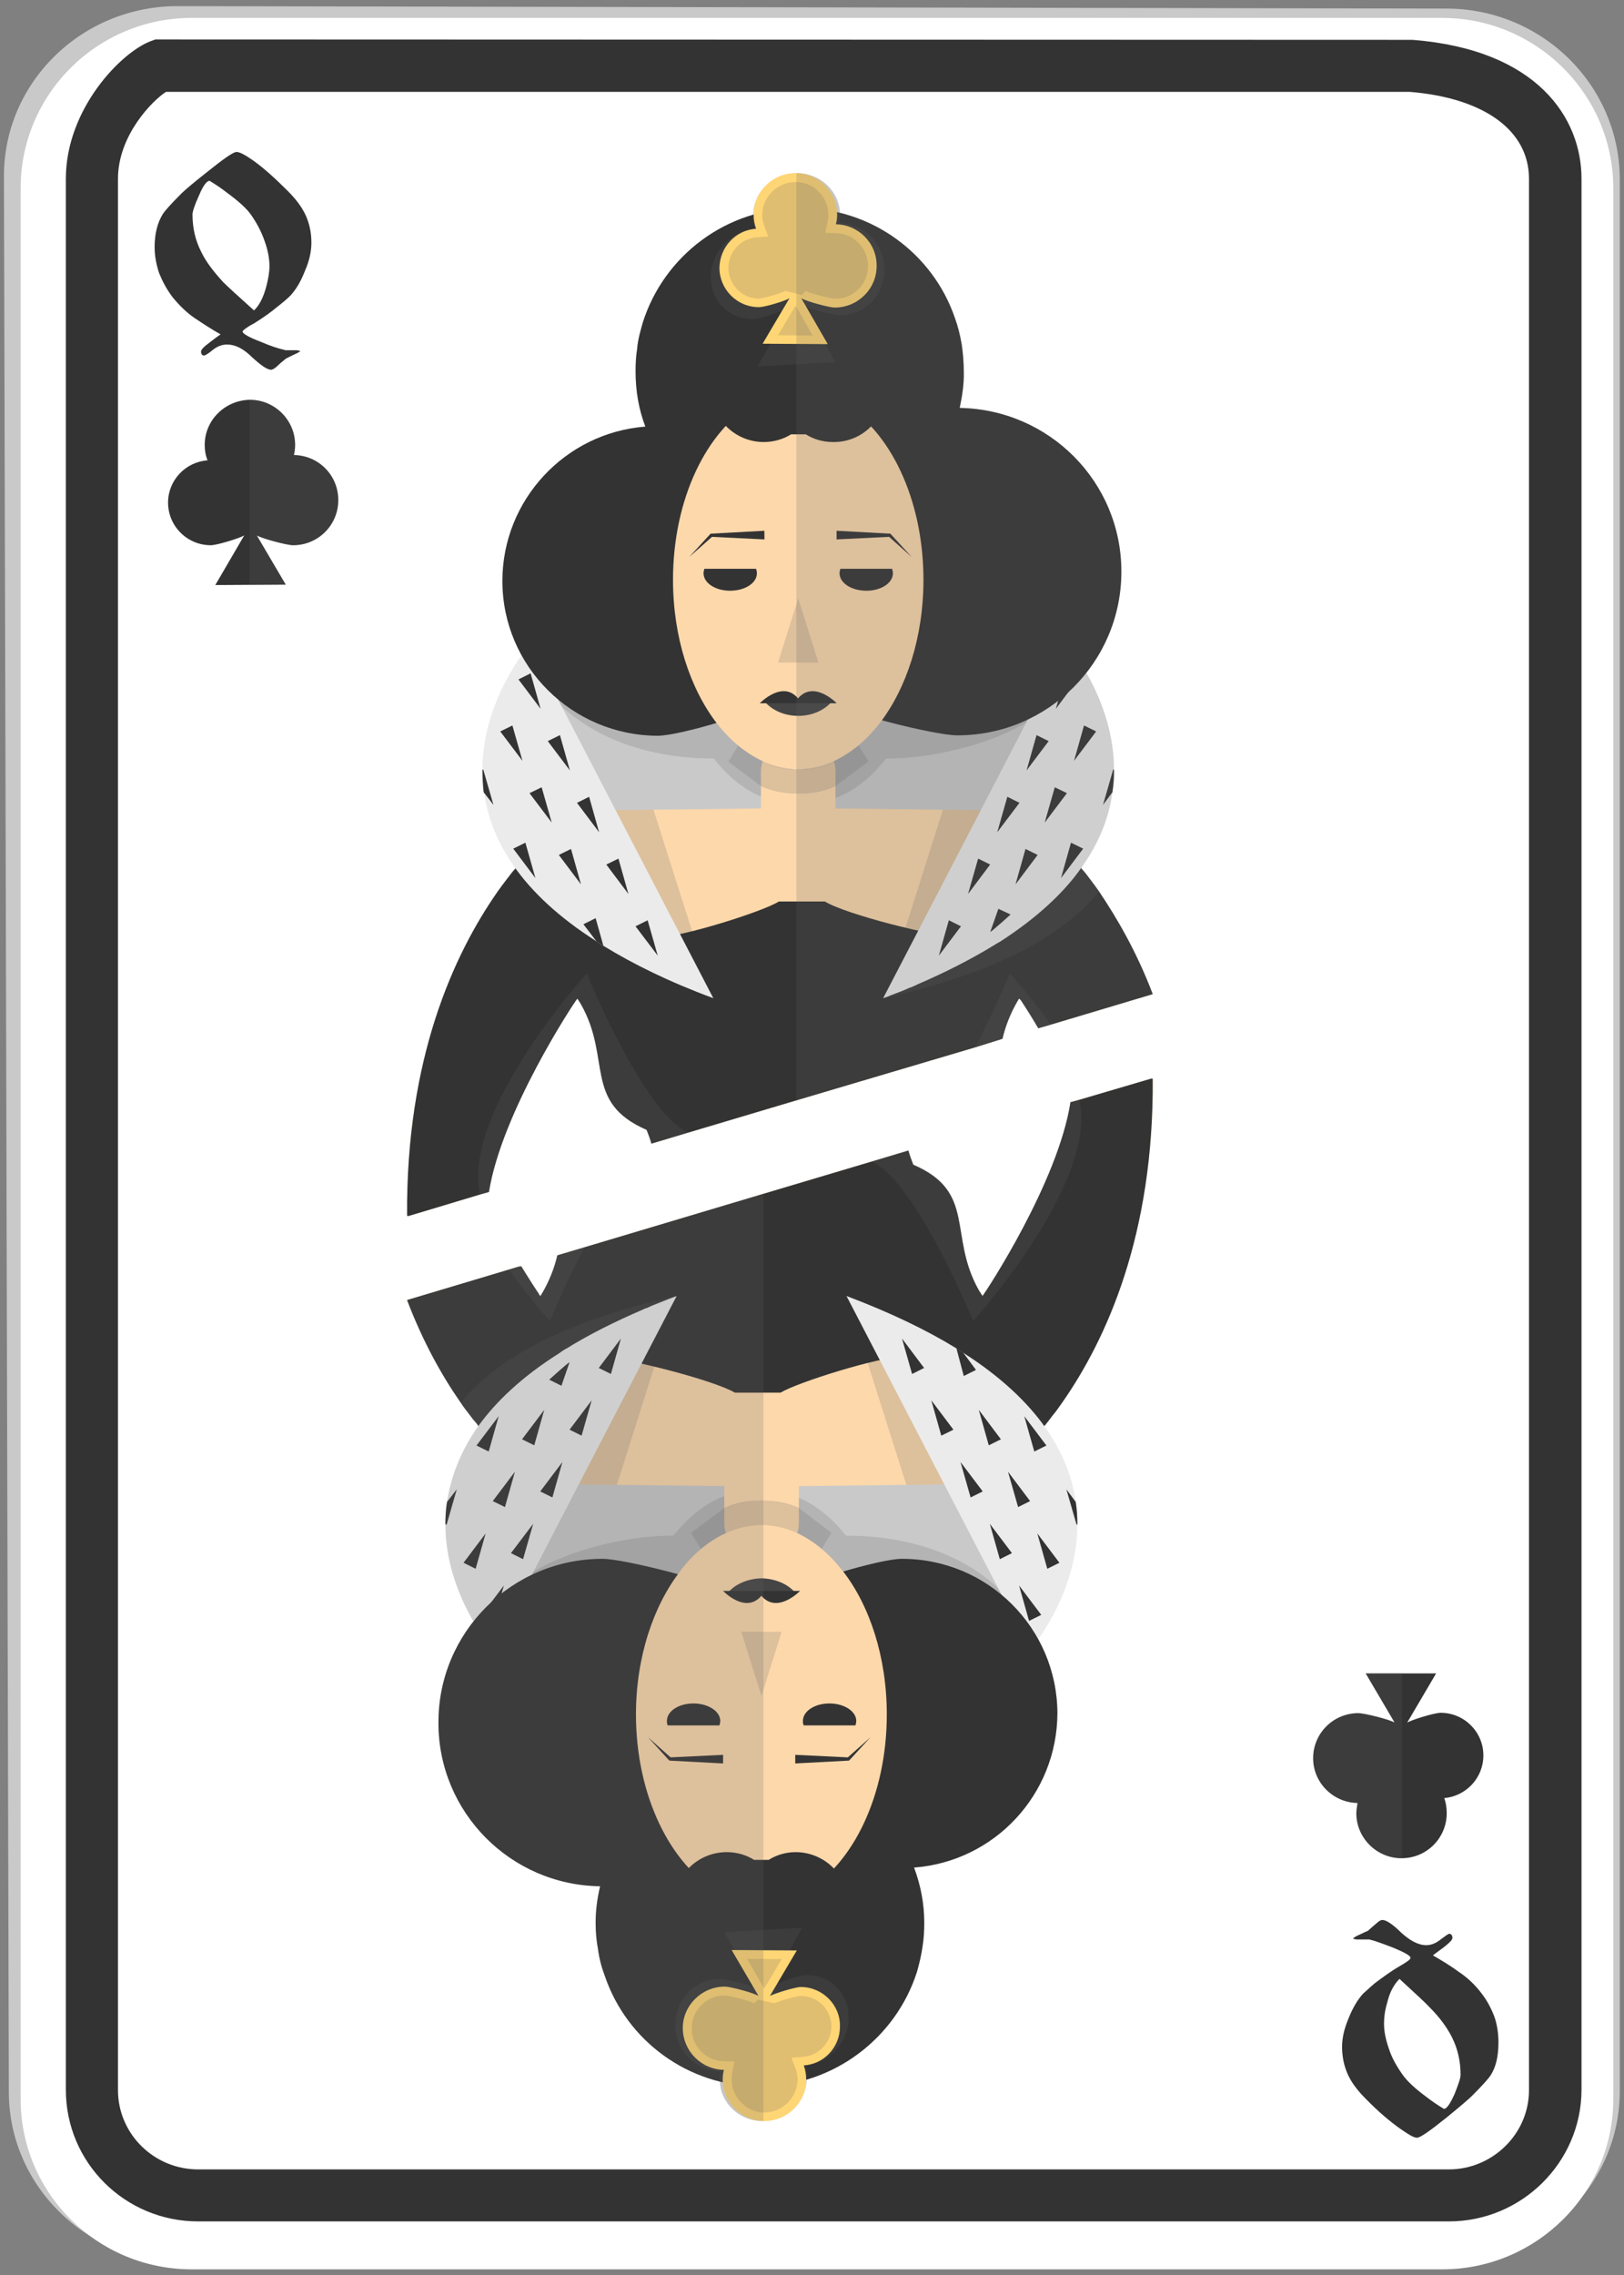 <?xml version="1.0"?>
<svg width="40" height="56" xmlns="http://www.w3.org/2000/svg" xmlns:svg="http://www.w3.org/2000/svg" enable-background="new 0 0 450 450" version="1.1" xml:space="preserve">
 <rect width="100%" height="100%" fill="#808080" stroke="none"/>
 <g class="layer">
  <title>Layer 1</title>
  <g id="svg_1443" transform="translate(-0.01, 0.045) scale(1.003, 1) translate(0.01, -0.045) translate(-8.82, 0.106) matrix(1, 0, 0, 1, -148.343, -120.915)">
   <g id="svg_1444">
    <g id="svg_1445">
     <g id="svg_1446">
      <path d="m161.65,176.49c-2.35,0.01 -4.26,-1.87 -4.27,-4.17l-0.12,-47.16c-0.01,-2.32 1.91,-4.2 4.26,-4.2l31.16,0.06c2.35,0 4.26,1.89 4.26,4.21l0,47.05c0,2.3 -1.9,4.18 -4.24,4.18l-31.05,0.03z" fill="#C9C9C9" id="svg_1447"/>
      <path d="m161.87,176.67c-2.32,0 -4.2,-1.88 -4.2,-4.19l0,-47.04c0,-2.31 1.88,-4.19 4.2,-4.19l30.71,0c2.31,0 4.2,1.88 4.2,4.19l0,47.04c0,2.31 -1.89,4.19 -4.2,4.19l-30.71,0z" fill="#FFFFFF" id="svg_1448"/>
      <g id="svg_1449">
       <path d="m192.74,175.49l-30.71,0c-1.8,0 -3.25,-1.45 -3.25,-3.24l0,-47.04c0,-1.72 1.36,-3.12 2.09,-3.39l0.11,-0.04l30.87,0.01c3.06,0.24 4.15,1.92 4.15,3.42l0,47.05c-0.01,1.78 -1.47,3.23 -3.26,3.23zm-31.5,-52.42c-0.33,0.21 -1.18,1.07 -1.18,2.14l0,47.05c0,1.07 0.88,1.95 1.97,1.95l30.71,0c1.08,0 1.97,-0.88 1.97,-1.95l0,-47.05c0,-1.19 -1.1,-1.99 -2.93,-2.14l-30.54,0z" fill="#333333" id="svg_1450"/>
      </g>
      <g id="svg_1451">
       <path d="m164.81,126.78c0,0.22 -0.05,0.45 -0.16,0.7c-0.1,0.26 -0.22,0.46 -0.36,0.61c-0.06,0.06 -0.15,0.14 -0.29,0.25c-0.19,0.16 -0.39,0.3 -0.6,0.43c-0.06,0.03 -0.11,0.06 -0.14,0.08c-0.09,0.06 -0.14,0.1 -0.14,0.12c0,0.05 0.15,0.14 0.44,0.25c0.25,0.11 0.45,0.17 0.58,0.2c0.02,0.01 0.04,0.01 0.08,0.01l0.11,0c0.04,0 0.07,0 0.1,0c0.04,0 0.07,0.01 0.11,0.02c-0.02,0.02 -0.07,0.05 -0.14,0.08c-0.08,0.04 -0.15,0.07 -0.22,0.11c-0.1,0.08 -0.18,0.15 -0.23,0.2c-0.06,0.05 -0.1,0.07 -0.13,0.07c-0.1,0 -0.25,-0.11 -0.47,-0.31c-0.21,-0.21 -0.41,-0.31 -0.61,-0.31c-0.12,0 -0.24,0.04 -0.36,0.14c-0.11,0.09 -0.18,0.13 -0.21,0.13c-0.04,0 -0.07,-0.03 -0.07,-0.1c0,-0.04 0.07,-0.12 0.21,-0.22c0.09,-0.07 0.18,-0.14 0.27,-0.2c-0.23,-0.13 -0.44,-0.27 -0.65,-0.41c-0.2,-0.14 -0.38,-0.32 -0.54,-0.52c-0.14,-0.19 -0.24,-0.38 -0.32,-0.58c-0.07,-0.21 -0.11,-0.42 -0.11,-0.64c0,-0.33 0.07,-0.6 0.2,-0.81c0.05,-0.08 0.2,-0.25 0.46,-0.51c0.08,-0.08 0.29,-0.26 0.62,-0.52c0.41,-0.33 0.65,-0.5 0.73,-0.5c0.08,0 0.21,0.07 0.41,0.21c0.24,0.17 0.52,0.42 0.84,0.74c0.21,0.21 0.36,0.41 0.45,0.61c0.09,0.2 0.14,0.42 0.14,0.67zm-1.03,0.58c0,-0.19 -0.04,-0.4 -0.12,-0.62c-0.08,-0.23 -0.19,-0.44 -0.33,-0.64c-0.11,-0.16 -0.31,-0.34 -0.61,-0.56c-0.1,-0.08 -0.23,-0.17 -0.41,-0.28c-0.07,0 -0.16,0.12 -0.26,0.36c-0.11,0.24 -0.16,0.4 -0.16,0.47c0,0.33 0.07,0.64 0.22,0.93c0.11,0.23 0.3,0.48 0.54,0.74c0.1,0.1 0.35,0.33 0.75,0.69c0.13,-0.12 0.23,-0.32 0.3,-0.58c0.05,-0.19 0.08,-0.36 0.08,-0.51z" fill="#333333" id="svg_1452"/>
      </g>
      <g id="svg_1453">
       <path d="m190.12,171.19c0,-0.21 0.05,-0.44 0.16,-0.7c0.1,-0.25 0.22,-0.46 0.36,-0.61c0.06,-0.05 0.15,-0.14 0.28,-0.25c0.2,-0.15 0.4,-0.3 0.61,-0.42c0.06,-0.04 0.11,-0.06 0.13,-0.08c0.1,-0.06 0.14,-0.1 0.14,-0.13c0,-0.05 -0.14,-0.13 -0.43,-0.25c-0.26,-0.1 -0.45,-0.17 -0.58,-0.2c-0.02,0 -0.05,0 -0.09,0l-0.11,0c-0.03,0 -0.06,0 -0.1,0c-0.03,0 -0.07,-0.01 -0.1,-0.02c0.02,-0.03 0.07,-0.06 0.14,-0.09c0.07,-0.03 0.14,-0.07 0.22,-0.1c0.1,-0.09 0.18,-0.16 0.23,-0.2c0.05,-0.05 0.1,-0.07 0.13,-0.07c0.09,0 0.25,0.1 0.46,0.31c0.22,0.2 0.42,0.31 0.62,0.31c0.12,0 0.24,-0.05 0.35,-0.14c0.12,-0.09 0.19,-0.14 0.21,-0.14c0.05,0 0.08,0.04 0.08,0.1c0,0.05 -0.07,0.12 -0.21,0.23c-0.09,0.07 -0.18,0.13 -0.27,0.2c0.22,0.13 0.44,0.26 0.64,0.41c0.21,0.14 0.39,0.31 0.55,0.52c0.14,0.18 0.24,0.37 0.32,0.58c0.07,0.2 0.1,0.42 0.1,0.63c0,0.34 -0.06,0.61 -0.19,0.81c-0.05,0.08 -0.2,0.25 -0.46,0.51c-0.08,0.08 -0.29,0.26 -0.62,0.53c-0.41,0.33 -0.65,0.5 -0.73,0.5c-0.08,0 -0.21,-0.08 -0.41,-0.22c-0.24,-0.17 -0.53,-0.41 -0.85,-0.74c-0.2,-0.2 -0.35,-0.4 -0.44,-0.6c-0.09,-0.2 -0.14,-0.43 -0.14,-0.68zm1.03,-0.57c0,0.19 0.04,0.39 0.12,0.62c0.07,0.22 0.19,0.43 0.33,0.63c0.11,0.16 0.31,0.35 0.61,0.57c0.09,0.07 0.23,0.17 0.41,0.28c0.07,0 0.15,-0.12 0.26,-0.36c0.1,-0.25 0.15,-0.4 0.15,-0.48c0,-0.33 -0.07,-0.64 -0.21,-0.92c-0.12,-0.24 -0.3,-0.49 -0.55,-0.74c-0.1,-0.11 -0.35,-0.34 -0.74,-0.7c-0.13,0.13 -0.24,0.32 -0.3,0.58c-0.06,0.2 -0.08,0.37 -0.08,0.52z" fill="#333333" id="svg_1454"/>
      </g>
     </g>
     <g id="svg_1455">
      <g id="svg_1456">
       <g id="svg_1457">
        <g id="svg_1458">
         <g id="svg_1459">
          <polygon fill="#C9C9C9" id="svg_1460" points="183.363,136.674 183.303,137.511 183.263,138.023 183.107,140.209 183.071,140.721           183.023,141.419 183.023,141.422 182.973,142.066 182.475,142.078 182.24,142.081 181.752,142.092 181.476,142.098           181.138,142.105 180.54,142.116 179.877,142.131 176.766,142.197 176.761,142.197 173.652,142.131 172.988,142.116           172.392,142.105 172.055,142.098 171.778,142.092 171.535,142.087 171.29,142.081 171.053,142.078 170.557,142.066           170.507,141.422 170.507,141.419 170.46,140.721 170.42,140.209 170.267,138.023 170.227,137.511 170.166,136.674                   "/>
          <path d="m182.82,138.24c-0.6,0.63 -2.35,1.24 -3.88,1.24l-0.02,0c-0.33,0.43 -0.72,0.76 -1.16,0.94c-0.27,0.12 -0.56,0.18 -0.85,0.18c-0.02,0 -0.04,0 -0.06,-0.01c0,0 0,0 -0.01,0l0,-3.92l5.98,1.57z" fill="#616161" id="svg_1461" opacity="0.2"/>
          <g id="svg_1462">
           <path d="m185.47,145.28l-2.5,0.75l-0.24,0.07l-0.07,0.02c-0.19,-0.33 -0.35,-0.57 -0.42,-0.68c-0.03,-0.03 -0.04,-0.05 -0.05,-0.05c0,0 0,0.01 -0.01,0.01c-0.21,0.35 -0.33,0.68 -0.4,0.98l-0.67,0.21l-4.34,1.29l-2.71,0.81l-0.9,0.27c-0.03,-0.11 -0.07,-0.22 -0.12,-0.34c-1.56,-0.68 -0.85,-1.75 -1.61,-3.09c-0.03,-0.05 -0.06,-0.1 -0.09,-0.14c-0.09,0.11 -1.86,2.8 -2.17,4.76l-0.21,0.06l-1.76,0.53l-0.04,0c-0.03,-3.86 1.14,-6.43 2.22,-7.98c0.08,-0.11 0.15,-0.21 0.23,-0.31c0.07,-0.09 0.14,-0.19 0.21,-0.26l0,-0.01c0,-0.01 0,-0.01 0,-0.01c0.06,-0.05 0.11,-0.12 0.17,-0.18c0.02,-0.03 0.04,-0.06 0.07,-0.08c0.02,-0.04 0.05,-0.07 0.08,-0.1c0.13,-0.15 0.26,-0.28 0.37,-0.39l0,0c0.03,-0.03 0.06,-0.05 0.09,-0.08c0.02,-0.03 0.05,-0.06 0.08,-0.08s0.05,-0.04 0.07,-0.07c0.05,-0.04 0.09,-0.07 0.14,-0.11c0.17,-0.15 0.28,-0.22 0.28,-0.22l0.4,0.1l0.07,0.02l0.16,0.04l0.05,0.01l0.56,-0.02l0.88,-0.04l0.93,-0.04l2.55,-0.1l0,0l2.6,0.11l0.88,0.03l0.87,0.04l0.57,0.02l0.05,-0.01l0.16,-0.05l0.07,-0.01l0.4,-0.1c0,0 0.11,0.07 0.28,0.22c0.04,0.04 0.09,0.07 0.13,0.11c0.03,0.03 0.05,0.05 0.08,0.07c0.02,0.02 0.05,0.05 0.08,0.07l0.08,0.09l0.01,0c0.02,0.02 0.05,0.05 0.08,0.09c0.03,0.02 0.06,0.05 0.09,0.09c0.06,0.06 0.13,0.13 0.19,0.21c0.04,0.03 0.08,0.07 0.12,0.12c0,0.01 0.01,0.02 0.02,0.02c0.01,0.02 0.01,0.02 0.02,0.04c0.06,0.06 0.1,0.12 0.16,0.18c0,0 0.01,0 0.01,0.01l0,0.01c0.06,0.07 0.13,0.17 0.21,0.26c0.07,0.1 0.15,0.2 0.22,0.31c0.45,0.66 0.93,1.49 1.32,2.52z" fill="#FDD8AB" id="svg_1463"/>
           <path d="m176.76,143.65l0.58,0l-0.26,2.06c-0.1,0.01 -0.21,0.01 -0.32,0.01l0,-2.07z" fill="#616161" id="svg_1464" opacity="0.2"/>
          </g>
          <g id="svg_1465">
           <g id="svg_1466">
            <path d="m176.77,136.68l-6.33,0.92c0.98,1.39 2.7,1.88 4.23,1.88l0.02,0c0.54,0.7 1.25,1.12 2.02,1.12c0.02,0 0.04,-0.01 0.06,-0.01l0,-3.91z" fill="#616161" id="svg_1467" opacity="0.2"/>
            <path d="m176.77,143.65l-0.58,0l0.26,2.06c0.1,0.01 0.21,0.01 0.31,0.01l0,-2.07l0.01,0z" fill="#616161" id="svg_1468" opacity="0.2"/>
           </g>
           <path d="m174.68,145.38c-2.9,-0.64 -4.48,-1.62 -5.3,-2.62c0.6,-0.86 1.18,-1.41 1.5,-1.68l3.8,4.3z" fill="#616161" id="svg_1469" opacity="0.2"/>
           <g id="svg_1470">
            <path d="m176.77,139.74c-0.02,0 -0.04,0.01 -0.07,0.01c-0.28,0 -0.56,-0.06 -0.82,-0.17c-0.02,0.07 -0.03,0.14 -0.03,0.21l0,0.37c0.27,0.12 0.56,0.18 0.85,0.18c0.03,0 0.05,0 0.07,0l0,-0.6z" fill="#FDD8AB" id="svg_1471"/>
            <path d="m176.77,138.91c-0.01,0 -0.02,-0.01 -0.04,-0.01c-0.41,0 -0.76,0.29 -0.85,0.68c0.26,0.11 0.54,0.17 0.83,0.17c0.02,0 0.04,-0.01 0.06,-0.01l0,-0.83z" fill="#FDD8AB" id="svg_1472"/>
           </g>
           <path d="m181.86,140.76l-1.54,-0.02l-2.64,-0.03l0,-0.55c-0.27,0.12 -0.56,0.18 -0.86,0.18c-0.01,0 -0.03,0 -0.05,0l0,0c0,0 0,0 -0.01,0l0,0l0,0c-0.02,0 -0.04,0 -0.05,0c-0.3,0 -0.59,-0.06 -0.86,-0.18l0,0.55l-2.64,0.03l-1.54,0.02c-0.27,0.47 -0.15,0.51 -0.15,1.05c0,1.35 0.93,2.54 2.34,3.24c0.01,0 0.01,0.01 0.02,0.01c0.25,0.12 0.52,0.23 0.8,0.32c0.55,0.18 1.14,0.3 1.77,0.33c0.04,0 0.07,0 0.1,0.01c0.07,0 0.14,0 0.21,0l0,0l0,0c0.01,0 0.01,0 0.01,0l0,0c0.07,0 0.14,0 0.21,0c0.03,0 0.07,-0.01 0.1,-0.01c0.63,-0.03 1.22,-0.15 1.77,-0.33c0.28,-0.09 0.55,-0.2 0.8,-0.32c0.01,0 0.01,0 0.02,-0.01c1.41,-0.7 2.34,-1.89 2.34,-3.24c0,-0.54 0.12,-0.58 -0.15,-1.05z" fill="#FDD8AB" id="svg_1473"/>
           <g id="svg_1474">
            <path d="m174.68,145.38c-0.28,-0.1 -0.55,-0.21 -0.8,-0.32c-0.01,0 -0.01,0 -0.02,-0.01c-1.41,-0.7 -2.34,-1.89 -2.34,-3.24c0,-0.54 -0.12,-0.58 0.15,-1.05l1.54,-0.02l1.47,4.64z" fill="#616161" id="svg_1475" opacity="0.2"/>
            <path d="m178.85,145.38c0.28,-0.1 0.55,-0.21 0.8,-0.32c0.01,0 0.01,0 0.02,-0.01c1.41,-0.7 2.34,-1.89 2.34,-3.24c0,-0.54 0.12,-0.58 -0.15,-1.05l-1.54,-0.02l-1.47,4.64z" fill="#616161" id="svg_1476" opacity="0.2"/>
           </g>
           <path d="m176.76,139.74c0.02,0 0.04,0.01 0.06,0.01c0.29,0 0.57,-0.06 0.83,-0.17c0.02,0.07 0.03,0.14 0.03,0.21l0,0.37c-0.27,0.12 -0.56,0.18 -0.86,0.18c-0.02,0 -0.04,0 -0.06,0l0,-0.6z" fill="#FDD8AB" id="svg_1477"/>
           <path d="m176.76,138.91c0.02,0 0.02,-0.01 0.03,-0.01c0.42,0 0.77,0.29 0.86,0.68c-0.26,0.11 -0.54,0.17 -0.82,0.17c-0.03,0 -0.05,-0.01 -0.06,-0.01l0,-0.83l-0.01,0z" fill="#FDD8AB" id="svg_1478"/>
          </g>
          <path d="m185.47,145.28l-2.5,0.75l-0.24,0.07l-0.07,0.02c-0.19,-0.33 -0.35,-0.57 -0.42,-0.68c-0.03,-0.03 -0.04,-0.05 -0.05,-0.05c0,0 0,0.01 -0.01,0.01c-0.21,0.35 -0.33,0.68 -0.4,0.98l-0.67,0.21l-4.34,1.29l-2.71,0.81l-0.9,0.27c-0.03,-0.11 -0.07,-0.22 -0.12,-0.34c-1.56,-0.68 -0.85,-1.75 -1.61,-3.09c-0.03,-0.05 -0.06,-0.1 -0.09,-0.14c-0.09,0.11 -1.86,2.8 -2.17,4.76l-0.21,0.06l-1.76,0.53l-0.04,0c-0.03,-3.86 1.14,-6.43 2.22,-7.98c0.08,-0.11 0.15,-0.21 0.23,-0.31c0.07,-0.09 0.14,-0.19 0.21,-0.26l0,-0.01c0,-0.01 0,-0.01 0,-0.01c0.06,-0.05 0.11,-0.12 0.17,-0.18c0.01,-0.01 0.01,-0.02 0.02,-0.03c0.02,-0.02 0.03,-0.03 0.05,-0.05l2.01,1.76l0.31,0.27l0.1,-0.15c0.27,0.05 0.55,0.09 0.84,0.09c0.56,0 2.55,-0.62 2.97,-0.88l1.13,0c0.52,0.32 2.71,0.87 3.25,0.87c0.18,0 0.36,-0.01 0.53,-0.03l0.21,0.33l0.45,-0.48l1.65,-1.76c0,0.01 0.01,0.02 0.02,0.02c0.01,0.02 0.01,0.02 0.02,0.04c0.06,0.05 0.11,0.12 0.16,0.18c0,0 0.01,0 0.01,0.01l0,0.01c0.04,0.04 0.08,0.09 0.12,0.14c0.03,0.04 0.06,0.08 0.09,0.12c0.07,0.09 0.15,0.2 0.22,0.3c0.45,0.67 0.93,1.5 1.32,2.53z" fill="#333333" id="svg_1479"/>
          <path d="m184.15,142.76c-0.82,1 -2.4,1.98 -5.3,2.62l1.57,-1.78l0.1,-0.11l1.23,-1.4l0.26,-0.29l0.64,-0.72c0.04,0.03 0.08,0.07 0.13,0.12c0.02,0.02 0.05,0.04 0.07,0.06c0.03,0.02 0.06,0.05 0.09,0.08c0.02,0.02 0.05,0.05 0.08,0.08l0,0l0,0c0.03,0.02 0.06,0.05 0.08,0.08c0.04,0.03 0.07,0.06 0.1,0.1c0.06,0.06 0.13,0.13 0.19,0.2c0.05,0.05 0.09,0.1 0.13,0.15c0.01,0.01 0.02,0.02 0.03,0.03c0.05,0.06 0.1,0.12 0.16,0.19c0,0 0,0 0,0.01l0,0l0,0c0.07,0.09 0.14,0.18 0.21,0.27c0.08,0.1 0.15,0.2 0.23,0.31z" fill="#616161" id="svg_1480" opacity="0.2"/>
          <path d="m184.52,139.76c0,0.18 -0.01,0.36 -0.04,0.55c-0.08,0.6 -0.31,1.23 -0.77,1.87l0,0c-0.43,0.61 -1.08,1.22 -1.99,1.81c-0.06,0.03 -0.12,0.07 -0.17,0.1c-0.54,0.33 -1.16,0.65 -1.88,0.96c-0.01,0.01 -0.03,0.02 -0.04,0.02c-0.02,0.01 -0.03,0.01 -0.04,0.02c-0.04,0.02 -0.09,0.03 -0.13,0.05c-0.13,0.06 -0.27,0.11 -0.4,0.16c-0.07,0.03 -0.14,0.06 -0.21,0.08l1.69,-3.26l0.58,-1.12l0.13,-0.25l2.11,-4.08c0,0 1.16,1.33 1.16,3.09z" fill="#EBEBEB" id="svg_1481"/>
          <path d="m174.68,145.38c-1.08,-0.4 -1.97,-0.84 -2.7,-1.29c-0.05,-0.03 -0.11,-0.07 -0.17,-0.11c-1.88,-1.2 -2.6,-2.5 -2.76,-3.67c-0.03,-0.19 -0.04,-0.37 -0.04,-0.55c0,-1.76 1.16,-3.08 1.16,-3.08l4.51,8.7z" fill="#EBEBEB" id="svg_1482"/>
          <g id="svg_1483">
           <polygon fill="#333333" id="svg_1484" points="170.886,141.854 171.43,142.578 171.185,141.706          "/>
           <polygon fill="#333333" id="svg_1485" points="172.769,143.61 173.315,144.333 173.067,143.462          "/>
           <polygon fill="#333333" id="svg_1486" points="169.895,137.533 170.438,138.256 170.193,137.383          "/>
           <polygon fill="#333333" id="svg_1487" points="170.615,139.052 171.158,139.774 170.913,138.904          "/>
           <polygon fill="#333333" id="svg_1488" points="171.332,140.571 171.875,141.295 171.63,140.422          "/>
           <polygon fill="#333333" id="svg_1489" points="172.052,142.09 172.595,142.815 172.35,141.944          "/>
           <path d="m171.98,144.09c-0.05,-0.03 -0.11,-0.07 -0.17,-0.11l-0.32,-0.42l0.3,-0.15l0.19,0.68z" fill="#333333" id="svg_1490"/>
           <polygon fill="#333333" id="svg_1491" points="169.448,138.814 169.993,139.537 169.746,138.667          "/>
           <polygon fill="#333333" id="svg_1492" points="170.166,140.333 170.712,141.058 170.464,140.188          "/>
           <path d="m169.28,140.62l-0.24,-0.31c-0.02,-0.18 -0.03,-0.37 -0.03,-0.55l0.02,-0.01l0.25,0.87z" fill="#333333" id="svg_1493"/>
           <polygon fill="#333333" id="svg_1494" points="169.767,141.699 170.311,142.424 170.065,141.552          "/>
          </g>
          <g id="svg_1495">
           <polygon fill="#333333" id="svg_1496" points="182.644,141.854 182.101,142.578 182.346,141.706          "/>
           <polygon fill="#333333" id="svg_1497" points="180.761,143.61 180.218,144.333 180.463,143.462          "/>
           <polygon fill="#333333" id="svg_1498" points="183.632,137.533 183.092,138.256 183.337,137.383          "/>
           <polygon fill="#333333" id="svg_1499" points="182.915,139.052 182.372,139.774 182.617,138.904          "/>
           <polygon fill="#333333" id="svg_1500" points="182.198,140.571 181.652,141.295 181.9,140.422          "/>
           <polygon fill="#333333" id="svg_1501" points="181.478,142.09 180.935,142.815 181.183,141.944          "/>
           <path d="m181.48,143.75c0.06,-0.03 0.5,-0.43 0.5,-0.43l-0.3,-0.14l-0.2,0.57z" fill="#333333" id="svg_1502"/>
           <polygon fill="#333333" id="svg_1503" points="184.081,138.814 183.538,139.537 183.783,138.667          "/>
           <polygon fill="#333333" id="svg_1504" points="183.363,140.333 182.817,141.058 183.065,140.188          "/>
           <path d="m184.52,139.76c0,0.18 -0.01,0.36 -0.04,0.55l-0.23,0.31l0.25,-0.87l0.02,0.01z" fill="#333333" id="svg_1505"/>
           <polygon fill="#333333" id="svg_1506" points="183.762,141.699 183.218,142.424 183.463,141.552          "/>
          </g>
         </g>
         <path d="m176.16,137.72l-0.38,0.63c-0.78,0 -1.48,0 -1.88,0c0.83,0 1.6,-0.22 2.26,-0.63z" fill="#333333" id="svg_1507"/>
         <path d="m179.5,138.36c-0.41,0 -1.04,0 -1.75,0l-0.4,-0.63c0.63,0.37 1.36,0.61 2.15,0.63z" fill="#333333" id="svg_1508"/>
         <path d="m179.6,138.37c-0.01,0 -0.03,0 -0.05,-0.01c0.48,0.01 0.61,0.01 0.05,0.01z" fill="#333333" id="svg_1509"/>
         <g id="svg_1510">
          <path d="m184.7,134.88c0,2.23 -1.8,4.03 -4.03,4.03c-0.54,0 -2.74,-0.55 -3.26,-0.87l-1.12,0c-0.43,0.26 -2.41,0.88 -2.98,0.88c-2.1,-0.01 -3.81,-1.71 -3.81,-3.81c0,-2 1.55,-3.65 3.51,-3.8c-0.16,-0.42 -0.24,-0.88 -0.24,-1.36c0,-0.19 0.01,-0.38 0.04,-0.56l0,-0.01c0.02,-0.22 0.08,-0.43 0.14,-0.64l0,0c0.52,-1.63 2.04,-2.81 3.85,-2.81c1.76,-0.01 3.27,1.12 3.81,2.7c0.08,0.22 0.13,0.43 0.17,0.66c0.03,0.21 0.05,0.44 0.05,0.66c0.01,0.31 -0.04,0.61 -0.1,0.9c2.2,0.04 3.97,1.82 3.97,4.03z" fill="#333333" id="svg_1511"/>
          <g id="svg_1512">
           <path d="m174.06,148.69l-0.91,0.27c-0.03,-0.11 -0.07,-0.23 -0.11,-0.34c-1.62,-0.7 -0.8,-1.82 -1.7,-3.24c-0.1,0.12 -1.87,2.81 -2.17,4.77l-0.22,0.06c-0.46,-2.03 2.62,-5.44 2.62,-5.44s1.38,3.4 2.49,3.92z" fill="#616161" id="svg_1513" opacity="0.2"/>
           <path d="m182.97,146.03l-0.24,0.07l-0.07,0.02c-0.2,-0.33 -0.35,-0.57 -0.42,-0.68c-0.03,-0.03 -0.04,-0.05 -0.05,-0.06c-0.22,0.36 -0.34,0.69 -0.41,1l-0.67,0.21c0.49,-0.94 0.85,-1.82 0.85,-1.82s0.47,0.51 1.01,1.26z" fill="#616161" id="svg_1514" opacity="0.2"/>
          </g>
          <path d="m178.49,139.55l-0.81,0.61c-0.27,0.12 -0.56,0.18 -0.85,0.18c-0.02,0 -0.05,0 -0.06,0c-0.02,0 -0.05,0 -0.07,0c-0.29,0 -0.58,-0.06 -0.85,-0.18l-0.8,-0.6l0.25,-0.42c0.5,0.25 1.2,0.61 1.4,0.61c0.02,0 0.04,-0.01 0.06,-0.01c0,0 0,0 0.01,0c0.02,0 0.04,0.01 0.06,0.01c0.18,0 0.82,-0.42 1.32,-0.75l0.34,0.55z" fill="#616161" id="svg_1515" opacity="0.2"/>
          <path d="m177.84,130.73c-0.47,0.05 -0.87,0.34 -1.08,0.74c-0.2,-0.4 -0.6,-0.69 -1.07,-0.74c-1.17,0.66 -2,2.36 -2,4.35c0,1.42 0.42,2.68 1.08,3.54c0,0 0.01,0.01 0.01,0.01c0,0 0,0 0,0l0,0c0.34,0.44 0.75,0.76 1.19,0.95c0.25,0.1 0.52,0.16 0.79,0.16l0,0l0,0c0.01,0 0.01,0 0.01,0l0,0c0.27,0 0.54,-0.06 0.79,-0.16c0.44,-0.19 0.85,-0.51 1.19,-0.95l0,0c0,0 0,0 0,0c0,0 0.01,-0.01 0.01,-0.01c0.66,-0.86 1.08,-2.12 1.08,-3.54c0,-1.99 -0.83,-3.69 -2,-4.35z" fill="#FDD8AB" id="svg_1516"/>
          <path d="m178.92,130.4c0,-0.51 -2.18,-2.65 -2.18,-2.65s-2.12,2.21 -2.12,2.64c0,0.71 0.58,1.3 1.3,1.3c0.24,0 0.48,-0.07 0.67,-0.19l0.36,0c0.19,0.12 0.42,0.19 0.67,0.19c0.72,0.01 1.3,-0.57 1.3,-1.29z" fill="#333333" id="svg_1517"/>
          <g id="svg_1518">
           <g id="svg_1519">
            <path d="m174.46,134.81c-0.01,0.04 -0.02,0.07 -0.02,0.11c0,0.24 0.29,0.43 0.65,0.43c0.37,0 0.66,-0.19 0.66,-0.43c0,-0.04 -0.01,-0.07 -0.02,-0.11l-1.27,0z" fill="#333333" id="svg_1520"/>
           </g>
           <g id="svg_1521">
            <path d="m179.07,134.81c0.01,0.04 0.02,0.07 0.02,0.11c0,0.24 -0.29,0.43 -0.65,0.43c-0.37,0 -0.66,-0.19 -0.66,-0.43c0,-0.04 0.01,-0.07 0.02,-0.11l1.27,0z" fill="#333333" id="svg_1522"/>
           </g>
           <g id="svg_1523">
            <path d="m177.62,138.04l-0.85,0l-0.01,0l-0.85,0c0.17,0.23 0.49,0.39 0.85,0.39l0,0l0,0c0.01,0 0.01,0 0.01,0l0,0c0.36,0 0.68,-0.16 0.85,-0.39z" fill="#454545" id="svg_1524"/>
            <path d="m176.76,138c-0.38,-0.46 -0.94,0.12 -0.94,0.12l0.94,0l0.01,0l0.94,0c0,0 -0.56,-0.58 -0.95,-0.12z" fill="#333333" id="svg_1525"/>
           </g>
           <polygon fill="#616161" id="svg_1526" opacity="0.2" points="176.766,135.542 176.766,135.527 176.764,135.535 176.764,135.527            176.764,135.542 176.27,137.117 176.764,137.117 176.766,137.117 177.259,137.117          "/>
           <polygon fill="#333333" id="svg_1527" points="177.707,133.874 179.01,133.945 179.029,133.945 179.037,133.956 179.553,134.521            178.984,134.013 179.01,134.023 177.707,134.087          "/>
           <polygon fill="#333333" id="svg_1528" points="175.936,134.087 174.633,134.023 174.66,134.013 174.087,134.521 174.604,133.956            174.615,133.945 174.63,133.945 175.933,133.874          "/>
          </g>
          <g id="svg_1529">
           <path d="m177.77,126.3c0.02,-0.08 0.02,-0.16 0.02,-0.24c-0.02,-0.55 -0.49,-0.98 -1.05,-0.99c-0.57,0 -1.06,0.44 -1.09,1.01c-0.01,0.13 0.01,0.25 0.05,0.37c-0.55,0.04 -1.03,0.51 -1.08,1.09c-0.05,0.64 0.44,1.15 1.07,1.12c0.17,0 0.76,-0.22 0.89,-0.3l-0.81,1.47l1.91,-0.11l-0.78,-1.38c0.15,0.09 0.79,0.24 0.94,0.23c0.63,-0.03 1.09,-0.58 1.04,-1.22c-0.05,-0.59 -0.54,-1.05 -1.11,-1.05z" fill="#616161" id="svg_1530" opacity="0.2"/>
           <path d="m177.69,126.33c0.02,-0.08 0.03,-0.15 0.03,-0.23c0,-0.57 -0.46,-1.03 -1.02,-1.03c-0.57,0 -1.03,0.46 -1.03,1.02c0,0.12 0.02,0.24 0.06,0.35c-0.5,0.03 -0.89,0.45 -0.9,0.96c0,0.53 0.43,0.97 0.97,0.97c0.14,0 0.64,-0.15 0.75,-0.22l-0.66,1.12l1.6,0.01l-0.65,-1.13c0.13,0.08 0.69,0.23 0.82,0.23c0.57,0 1.03,-0.46 1.03,-1.02c0.01,-0.56 -0.44,-1.02 -1,-1.03z" fill="#FFD675" id="svg_1531"/>
           <path d="m176.7,128.33l0.42,0.74l-0.85,-0.01l0.43,-0.73zm-0.9,-0.17c-0.42,0 -0.75,-0.35 -0.75,-0.76c0,-0.39 0.31,-0.72 0.69,-0.75l0.29,-0.02l-0.1,-0.26c-0.03,-0.09 -0.05,-0.18 -0.05,-0.28c0.01,-0.44 0.37,-0.8 0.82,-0.8c0.22,0 0.42,0.08 0.57,0.24c0.15,0.15 0.24,0.36 0.23,0.57c0.01,0.06 0,0.11 -0.02,0.19l-0.05,0.25l0.26,0.01c0.44,0 0.79,0.37 0.79,0.81c0,0.21 -0.08,0.42 -0.24,0.57c-0.15,0.15 -0.35,0.24 -0.57,0.23c-0.11,0 -0.62,-0.13 -0.72,-0.19l-0.1,0.1l-0.4,-0.1c-0.09,0.05 -0.55,0.19 -0.65,0.19z" fill="#616161" id="svg_1532" opacity="0.2"/>
          </g>
         </g>
        </g>
        <path d="m177.66,130.76c0.06,-0.02 0.12,-0.03 0.18,-0.03c-0.06,0 -0.12,0.01 -0.18,0.03z" fill="#616161" id="svg_1533" opacity="0.2"/>
        <path d="m177.2,130.97c0.01,-0.01 0.02,-0.01 0.02,-0.02c0,0.01 -0.01,0.01 -0.02,0.02z" fill="#616161" id="svg_1534" opacity="0.2"/>
        <path d="m177.35,130.88c0.01,-0.01 0.02,-0.01 0.03,-0.02c-0.01,0.01 -0.02,0.01 -0.03,0.02z" fill="#616161" id="svg_1535" opacity="0.2"/>
        <path d="m177.5,130.81c0.02,-0.01 0.04,-0.01 0.06,-0.02c-0.02,0.01 -0.04,0.01 -0.06,0.02z" fill="#616161" id="svg_1536" opacity="0.2"/>
       </g>
       <path d="m184.15,142.76c-0.08,-0.11 -0.15,-0.21 -0.22,-0.31c-0.04,-0.05 -0.08,-0.1 -0.12,-0.15c-0.03,-0.04 -0.07,-0.08 -0.1,-0.11l0,-0.01c0,0 0,0 0,0l0,0c0.46,-0.64 0.69,-1.27 0.77,-1.87c0.03,-0.19 0.04,-0.37 0.04,-0.55c0,-0.98 -0.36,-1.83 -0.68,-2.39c0.54,-0.69 0.86,-1.55 0.86,-2.49c0,-2.21 -1.77,-3.99 -3.97,-4.03c0.07,-0.29 0.11,-0.59 0.1,-0.9c0,-0.22 -0.01,-0.45 -0.05,-0.66c-0.04,-0.23 -0.09,-0.45 -0.17,-0.66c-0.44,-1.27 -1.5,-2.26 -2.82,-2.59c-0.03,-0.54 -0.49,-0.97 -1.05,-0.97c-0.01,0 -0.01,0 -0.02,0l0,22.83l0.05,-0.02l4.33,-1.3l0,0.01l0.67,-0.21l0,0l0.01,0c0.06,-0.27 0.17,-0.57 0.34,-0.88c0.03,-0.04 0.04,-0.07 0.07,-0.11c0,0 0,-0.01 0,-0.01c0,0 0,0.01 0,0.01c0.01,0 0.02,0.02 0.04,0.05c0.08,0.11 0.23,0.35 0.43,0.68l0.04,-0.01l0.03,-0.01l0.24,-0.07l2.5,-0.75c-0.39,-1.03 -0.87,-1.86 -1.32,-2.52z" fill="#616161" id="svg_1537" opacity="0.2"/>
      </g>
      <g id="svg_1538">
       <g id="svg_1539">
        <g id="svg_1540">
         <g id="svg_1541">
          <polygon fill="#C9C9C9" id="svg_1542" points="169.265,161.419 169.324,160.58 169.364,160.069 169.519,157.884 169.558,157.371           169.605,156.672 169.605,156.67 169.652,156.025 170.151,156.014 170.388,156.011 170.876,155.999 171.153,155.993           171.49,155.987 172.086,155.975 172.748,155.96 175.859,155.895 175.867,155.895 178.976,155.96 179.638,155.975           180.236,155.987 180.571,155.993 180.851,155.999 181.093,156.005 181.338,156.011 181.573,156.014 182.071,156.025           182.119,156.67 182.119,156.672 182.169,157.371 182.206,157.884 182.361,160.069 182.401,160.58 182.459,161.419                   "/>
          <path d="m169.81,159.85c0.59,-0.63 2.35,-1.24 3.88,-1.24l0.01,0c0.34,-0.43 0.73,-0.75 1.16,-0.94c0.28,-0.11 0.57,-0.18 0.86,-0.18c0.02,0 0.04,0.01 0.06,0.01c0,0 0,0 0,0l0,3.92l-5.97,-1.57z" fill="#616161" id="svg_1543" opacity="0.2"/>
          <g id="svg_1544">
           <path d="m167.16,152.81l2.5,-0.75l0.23,-0.07l0.07,-0.01c0.2,0.32 0.36,0.57 0.43,0.67c0.02,0.04 0.03,0.06 0.04,0.06c0.01,0 0.01,-0.02 0.02,-0.02c0.21,-0.35 0.33,-0.68 0.4,-0.98l0.67,-0.2l4.34,-1.3l2.71,-0.81l0.9,-0.27c0.03,0.11 0.07,0.22 0.12,0.35c1.56,0.67 0.85,1.74 1.61,3.09c0.03,0.05 0.06,0.09 0.09,0.14c0.09,-0.11 1.86,-2.81 2.16,-4.77l0.22,-0.06l1.76,-0.52l0.04,0c0.03,3.85 -1.14,6.42 -2.22,7.97c-0.08,0.11 -0.15,0.22 -0.23,0.31c-0.07,0.09 -0.14,0.19 -0.21,0.27l-0.01,0c0,0.01 0,0.01 0,0.01c-0.05,0.06 -0.1,0.13 -0.16,0.18c-0.02,0.03 -0.04,0.06 -0.06,0.09c-0.03,0.03 -0.06,0.06 -0.09,0.09c-0.13,0.15 -0.26,0.28 -0.37,0.39l0,0c-0.04,0.03 -0.06,0.06 -0.09,0.09c-0.03,0.02 -0.05,0.05 -0.08,0.07c-0.02,0.02 -0.05,0.04 -0.07,0.07c-0.05,0.04 -0.09,0.08 -0.14,0.11c-0.17,0.15 -0.28,0.22 -0.28,0.22l-0.4,-0.09l-0.07,-0.02l-0.16,-0.05l-0.05,0l-0.56,0.02l-0.88,0.03l-0.92,0.04l-2.55,0.1l-0.01,0l-2.6,-0.1l-0.88,-0.04l-0.87,-0.03l-0.57,-0.02l-0.05,0l-0.15,0.05l-0.08,0.02l-0.4,0.09c0,0 -0.11,-0.07 -0.28,-0.22c-0.04,-0.03 -0.08,-0.07 -0.14,-0.11c-0.02,-0.02 -0.04,-0.05 -0.07,-0.07c-0.02,-0.02 -0.05,-0.05 -0.08,-0.07l-0.08,-0.09l0,0c-0.03,-0.02 -0.06,-0.05 -0.09,-0.08c-0.03,-0.03 -0.06,-0.06 -0.09,-0.1c-0.06,-0.06 -0.13,-0.12 -0.19,-0.21c-0.04,-0.03 -0.08,-0.07 -0.11,-0.12c-0.01,0 -0.02,-0.01 -0.02,-0.02c-0.01,-0.02 -0.02,-0.02 -0.03,-0.03c-0.05,-0.06 -0.1,-0.13 -0.16,-0.19c0,0 0,0 0,-0.01l0,0c-0.07,-0.08 -0.14,-0.18 -0.22,-0.27c-0.07,-0.09 -0.14,-0.2 -0.22,-0.3c-0.46,-0.66 -0.93,-1.5 -1.32,-2.53z" fill="#FDD8AB" id="svg_1545"/>
           <path d="m175.87,154.44l-0.58,0l0.26,-2.06c0.1,0 0.21,-0.01 0.32,-0.01l0,2.07z" fill="#616161" id="svg_1546" opacity="0.2"/>
          </g>
          <g id="svg_1547">
           <g id="svg_1548">
            <path d="m175.86,161.42l6.33,-0.93c-0.99,-1.39 -2.7,-1.88 -4.23,-1.88l-0.02,0c-0.55,-0.69 -1.25,-1.12 -2.02,-1.12c-0.02,0 -0.04,0.01 -0.06,0.01l0,3.92z" fill="#616161" id="svg_1549" opacity="0.2"/>
            <path d="m175.86,154.44l0.57,0l-0.25,-2.06c-0.11,0 -0.21,-0.01 -0.32,-0.01l0,2.07z" fill="#616161" id="svg_1550" opacity="0.2"/>
           </g>
           <path d="m177.95,152.71c2.9,0.64 4.48,1.62 5.3,2.62c-0.6,0.86 -1.18,1.41 -1.5,1.69l-3.8,-4.31z" fill="#616161" id="svg_1551" opacity="0.2"/>
           <g id="svg_1552">
            <path d="m175.86,158.35c0.02,0 0.04,0 0.06,0c0.29,0 0.57,0.06 0.83,0.17c0.02,-0.07 0.03,-0.14 0.03,-0.22l0,-0.37c-0.27,-0.11 -0.56,-0.18 -0.86,-0.18c-0.02,0 -0.04,0.01 -0.06,0.01l0,0.59z" fill="#FDD8AB" id="svg_1553"/>
            <path d="m175.86,159.19c0.01,0 0.02,0 0.03,0c0.42,0 0.77,-0.29 0.86,-0.68c-0.26,-0.11 -0.54,-0.17 -0.83,-0.17c-0.02,0 -0.04,0.01 -0.06,0.01l0,0.84z" fill="#FDD8AB" id="svg_1554"/>
           </g>
           <path d="m170.77,157.34l1.54,0.02l2.64,0.03l0,0.54c0.27,-0.12 0.56,-0.18 0.85,-0.18c0.02,0 0.04,0 0.06,0l0,0l0,0c0,0 0,0 0,0l0,0c0.02,0 0.04,0 0.06,0c0.3,0 0.59,0.06 0.86,0.18l0,-0.54l2.64,-0.03l1.54,-0.02c0.27,-0.47 0.15,-0.52 0.15,-1.06c0,-1.35 -0.93,-2.53 -2.34,-3.24c-0.01,0 -0.01,-0.01 -0.02,-0.01c-0.25,-0.12 -0.52,-0.23 -0.8,-0.32c-0.55,-0.18 -1.15,-0.29 -1.77,-0.33c-0.04,0 -0.07,0 -0.1,0c-0.07,-0.01 -0.14,-0.01 -0.21,-0.01l0,0c0,0 0,0 -0.01,0l0,0l0,0c-0.07,0 -0.14,0 -0.21,0.01c-0.03,0 -0.07,0 -0.1,0c-0.63,0.04 -1.23,0.15 -1.77,0.33c-0.28,0.09 -0.55,0.2 -0.81,0.32c0,0.01 0,0.01 -0.01,0.01c-1.42,0.71 -2.34,1.89 -2.34,3.24c0,0.54 -0.12,0.59 0.15,1.06z" fill="#FDD8AB" id="svg_1555"/>
           <g id="svg_1556">
            <path d="m177.95,152.71c0.28,0.11 0.55,0.21 0.8,0.32c0.01,0.01 0.01,0.01 0.02,0.01c1.41,0.71 2.34,1.89 2.34,3.24c0,0.54 0.12,0.59 -0.15,1.06l-1.54,0.02l-1.47,-4.65z" fill="#616161" id="svg_1557" opacity="0.2"/>
            <path d="m173.78,152.71c-0.29,0.11 -0.55,0.21 -0.81,0.32c0,0.01 0,0.01 -0.01,0.01c-1.41,0.71 -2.34,1.89 -2.34,3.24c0,0.54 -0.12,0.59 0.15,1.06l1.54,0.02l1.47,-4.65z" fill="#616161" id="svg_1558" opacity="0.2"/>
           </g>
           <path d="m175.87,158.35c-0.03,0 -0.05,0 -0.07,0c-0.28,0 -0.56,0.06 -0.82,0.17c-0.02,-0.07 -0.03,-0.14 -0.03,-0.22l0,-0.37c0.27,-0.11 0.56,-0.18 0.85,-0.18c0.02,0 0.04,0.01 0.07,0.01l0,0.59z" fill="#FDD8AB" id="svg_1559"/>
           <path d="m175.87,159.19c-0.02,0 -0.03,0 -0.04,0c-0.41,0 -0.76,-0.29 -0.85,-0.68c0.26,-0.11 0.54,-0.17 0.82,-0.17c0.02,0 0.04,0.01 0.07,0.01l0,0.84z" fill="#FDD8AB" id="svg_1560"/>
          </g>
          <path d="m167.16,152.81l2.5,-0.75l0.23,-0.07l0.07,-0.01c0.2,0.32 0.36,0.57 0.43,0.67c0.02,0.04 0.03,0.06 0.04,0.06c0.01,0 0.01,-0.02 0.02,-0.02c0.21,-0.35 0.33,-0.68 0.4,-0.98l0.67,-0.2l4.34,-1.3l2.71,-0.81l0.9,-0.27c0.03,0.11 0.07,0.22 0.12,0.35c1.56,0.67 0.85,1.74 1.61,3.09c0.03,0.05 0.06,0.09 0.09,0.14c0.09,-0.11 1.86,-2.81 2.16,-4.77l0.22,-0.06l1.76,-0.52l0.04,0c0.03,3.85 -1.14,6.42 -2.22,7.97c-0.08,0.11 -0.15,0.22 -0.23,0.31c-0.07,0.09 -0.14,0.19 -0.21,0.27l-0.01,0c0,0.01 0,0.01 0,0.01c-0.05,0.06 -0.1,0.13 -0.16,0.18c-0.01,0.01 -0.02,0.02 -0.02,0.03c-0.02,0.02 -0.03,0.04 -0.04,0.06l-2.02,-1.77l-0.31,-0.27l-0.1,0.16c-0.27,-0.06 -0.55,-0.1 -0.84,-0.1c-0.56,0 -2.55,0.62 -2.98,0.88l-1.12,0c-0.52,-0.31 -2.72,-0.87 -3.25,-0.87c-0.18,0 -0.36,0.01 -0.53,0.04l-0.21,-0.34l-0.45,0.48l-1.65,1.76c0,-0.01 -0.01,-0.01 -0.02,-0.02c-0.01,-0.02 -0.01,-0.02 -0.02,-0.03c-0.06,-0.06 -0.11,-0.13 -0.16,-0.19c0,0 -0.01,0 -0.01,-0.01l0,0c-0.03,-0.05 -0.07,-0.1 -0.12,-0.15c-0.03,-0.04 -0.06,-0.08 -0.09,-0.12c-0.07,-0.09 -0.15,-0.19 -0.22,-0.3c-0.46,-0.66 -0.93,-1.5 -1.32,-2.53z" fill="#333333" id="svg_1561"/>
          <path d="m168.48,155.33c0.82,-1 2.4,-1.98 5.3,-2.62l-1.58,1.79l-0.09,0.1l-1.23,1.4l-0.26,0.29l-0.64,0.72c-0.04,-0.03 -0.09,-0.07 -0.13,-0.11c-0.03,-0.02 -0.05,-0.05 -0.08,-0.07c-0.03,-0.02 -0.05,-0.05 -0.08,-0.07c-0.03,-0.03 -0.05,-0.06 -0.08,-0.09l-0.01,0l0,0c-0.02,-0.02 -0.05,-0.05 -0.08,-0.08c-0.03,-0.03 -0.06,-0.06 -0.09,-0.09c-0.07,-0.07 -0.13,-0.14 -0.2,-0.21c-0.04,-0.05 -0.08,-0.1 -0.13,-0.15c-0.01,-0.01 -0.02,-0.02 -0.02,-0.03c-0.05,-0.06 -0.11,-0.12 -0.16,-0.19c0,0 0,0 0,0l-0.01,0l0,-0.01c-0.07,-0.08 -0.13,-0.17 -0.21,-0.27c-0.07,-0.1 -0.15,-0.2 -0.22,-0.31z" fill="#616161" id="svg_1562" opacity="0.2"/>
          <path d="m168.1,158.33c0,-0.18 0.01,-0.36 0.04,-0.55c0.09,-0.6 0.32,-1.23 0.77,-1.87l0,0c0.44,-0.61 1.08,-1.22 2,-1.8c0.05,-0.04 0.11,-0.08 0.17,-0.11c0.53,-0.33 1.16,-0.65 1.88,-0.96c0.01,-0.01 0.03,-0.01 0.04,-0.02c0.02,-0.01 0.03,-0.01 0.04,-0.01c0.04,-0.02 0.09,-0.04 0.13,-0.06c0.13,-0.05 0.27,-0.11 0.4,-0.16c0.07,-0.03 0.14,-0.05 0.21,-0.08l-1.69,3.26l-0.58,1.12l-0.13,0.25l-2.11,4.08c-0.01,0 -1.17,-1.33 -1.17,-3.09z" fill="#EBEBEB" id="svg_1563"/>
          <path d="m177.95,152.71c1.08,0.41 1.97,0.84 2.7,1.29c0.05,0.04 0.11,0.07 0.17,0.11c1.87,1.2 2.6,2.51 2.76,3.67c0.03,0.19 0.04,0.37 0.04,0.55c0,1.76 -1.16,3.09 -1.16,3.09l-4.51,-8.71z" fill="#EBEBEB" id="svg_1564"/>
          <g id="svg_1565">
           <polygon fill="#333333" id="svg_1566" points="181.742,156.238 181.199,155.513 181.444,156.386          "/>
           <polygon fill="#333333" id="svg_1567" points="179.856,154.482 179.313,153.757 179.561,154.63          "/>
           <polygon fill="#333333" id="svg_1568" points="182.733,160.56 182.188,159.836 182.433,160.708          "/>
           <polygon fill="#333333" id="svg_1569" points="182.013,159.04 181.47,158.318 181.715,159.189          "/>
           <polygon fill="#333333" id="svg_1570" points="181.296,157.521 180.75,156.797 180.998,157.669          "/>
           <polygon fill="#333333" id="svg_1571" points="180.576,156.001 180.033,155.278 180.278,156.148          "/>
           <path d="m180.65,154c0.05,0.03 0.11,0.07 0.17,0.11l0.31,0.42l-0.3,0.15l-0.18,-0.68z" fill="#333333" id="svg_1572"/>
           <polygon fill="#333333" id="svg_1573" points="183.179,159.277 182.636,158.555 182.881,159.425          "/>
           <polygon fill="#333333" id="svg_1574" points="182.459,157.759 181.916,157.035 182.164,157.906          "/>
           <path d="m183.35,157.47l0.23,0.31c0.03,0.19 0.04,0.37 0.04,0.55l-0.02,0.01l-0.25,-0.87z" fill="#333333" id="svg_1575"/>
           <polygon fill="#333333" id="svg_1576" points="182.86,156.391 182.316,155.669 182.562,156.539          "/>
          </g>
          <g id="svg_1577">
           <polygon fill="#333333" id="svg_1578" points="169.983,156.238 170.528,155.513 170.283,156.386          "/>
           <polygon fill="#333333" id="svg_1579" points="171.867,154.482 172.411,153.757 172.165,154.63          "/>
           <polygon fill="#333333" id="svg_1580" points="168.992,160.56 169.537,159.836 169.29,160.708          "/>
           <polygon fill="#333333" id="svg_1581" points="169.71,159.04 170.256,158.318 170.008,159.189          "/>
           <polygon fill="#333333" id="svg_1582" points="170.43,157.521 170.974,156.797 170.728,157.669          "/>
           <polygon fill="#333333" id="svg_1583" points="171.15,156.001 171.693,155.278 171.445,156.148          "/>
           <path d="m171.15,154.34c-0.06,0.03 -0.5,0.43 -0.5,0.43l0.3,0.15l0.2,-0.58z" fill="#333333" id="svg_1584"/>
           <polygon fill="#333333" id="svg_1585" points="168.546,159.277 169.089,158.555 168.843,159.425          "/>
           <polygon fill="#333333" id="svg_1586" points="169.264,157.759 169.808,157.035 169.563,157.906          "/>
           <path d="m168.1,158.33c0,-0.18 0.01,-0.36 0.04,-0.55l0.24,-0.31l-0.25,0.87l-0.03,-0.01z" fill="#333333" id="svg_1587"/>
           <polygon fill="#333333" id="svg_1588" points="168.864,156.391 169.409,155.669 169.164,156.539          "/>
          </g>
         </g>
         <path d="m176.47,160.37l0.38,-0.63c0.78,0 1.47,0 1.88,0c-0.83,0 -1.61,0.22 -2.26,0.63z" fill="#333333" id="svg_1589"/>
         <path d="m173.13,159.73c0.41,0 1.04,0 1.75,0.01l0.4,0.63c-0.63,-0.38 -1.36,-0.62 -2.15,-0.64z" fill="#333333" id="svg_1590"/>
         <path d="m173.02,159.73c0.02,0 0.04,0 0.06,0c-0.49,0 -0.61,0 -0.06,0z" fill="#333333" id="svg_1591"/>
         <g id="svg_1592">
          <path d="m167.93,163.22c-0.01,-2.23 1.8,-4.04 4.03,-4.04c0.53,0 2.73,0.56 3.25,0.87l1.12,0c0.43,-0.25 2.42,-0.87 2.98,-0.87c2.11,0 3.81,1.7 3.82,3.8c-0.01,2.01 -1.55,3.65 -3.52,3.8c0.16,0.43 0.25,0.88 0.25,1.36c0,0.19 -0.01,0.38 -0.04,0.57l0,0c-0.03,0.22 -0.08,0.43 -0.14,0.64l0,0c-0.52,1.63 -2.05,2.81 -3.85,2.82c-1.77,0 -3.27,-1.13 -3.81,-2.71c-0.08,-0.21 -0.14,-0.43 -0.17,-0.66c-0.04,-0.21 -0.06,-0.43 -0.06,-0.66c0,-0.31 0.04,-0.6 0.11,-0.9c-2.2,-0.03 -3.97,-1.82 -3.97,-4.02z" fill="#333333" id="svg_1593"/>
          <g id="svg_1594">
           <path d="m178.57,149.4l0.9,-0.27c0.04,0.11 0.07,0.23 0.12,0.34c1.62,0.7 0.8,1.82 1.7,3.24c0.1,-0.11 1.86,-2.81 2.17,-4.77l0.21,-0.06c0.47,2.03 -2.61,5.45 -2.61,5.45s-1.38,-3.41 -2.49,-3.93z" fill="#616161" id="svg_1595" opacity="0.2"/>
           <path d="m169.66,152.06l0.23,-0.07l0.08,-0.02c0.19,0.33 0.35,0.57 0.42,0.68c0.03,0.03 0.04,0.05 0.05,0.06c0.22,-0.36 0.34,-0.69 0.41,-1l0.67,-0.2c-0.5,0.93 -0.85,1.82 -0.85,1.82s-0.47,-0.52 -1.01,-1.27z" fill="#616161" id="svg_1596" opacity="0.2"/>
          </g>
          <path d="m174.13,158.54l0.82,-0.61c0.27,-0.12 0.56,-0.18 0.85,-0.18c0.02,0 0.04,0 0.06,0c0.02,0 0.05,0 0.06,0c0.3,0 0.58,0.06 0.86,0.18l0.8,0.61l-0.25,0.42c-0.5,-0.25 -1.21,-0.61 -1.41,-0.61c-0.01,0 -0.04,0 -0.05,0c0,0 0,0 -0.01,0c-0.02,0 -0.04,0 -0.06,0c-0.18,0 -0.82,0.42 -1.32,0.75l-0.35,-0.56z" fill="#616161" id="svg_1597" opacity="0.2"/>
          <path d="m174.79,167.37c0.47,-0.06 0.87,-0.34 1.07,-0.75c0.2,0.41 0.6,0.7 1.08,0.75c1.17,-0.67 2,-2.37 2,-4.36c0,-1.41 -0.42,-2.68 -1.08,-3.53c-0.01,-0.01 -0.01,-0.01 -0.01,-0.02c0,0 0,0 -0.01,0l0,0c-0.34,-0.44 -0.74,-0.76 -1.18,-0.95c-0.25,-0.1 -0.52,-0.16 -0.8,-0.16l0,0c0,0 0,0 0,0l0,0l0,0c-0.28,0 -0.54,0.06 -0.79,0.16c-0.45,0.19 -0.85,0.51 -1.19,0.95l0,0c0,0 0,0 0,0c-0.01,0 -0.01,0.01 -0.01,0.02c-0.66,0.85 -1.09,2.12 -1.09,3.53c0,1.99 0.84,3.69 2.01,4.36z" fill="#FDD8AB" id="svg_1598"/>
          <path d="m173.71,167.7c-0.01,0.5 2.17,2.64 2.17,2.64s2.12,-2.21 2.12,-2.63c0.01,-0.72 -0.58,-1.31 -1.3,-1.31c-0.24,0 -0.47,0.07 -0.66,0.19l-0.36,0c-0.19,-0.12 -0.42,-0.19 -0.67,-0.19c-0.72,0 -1.3,0.58 -1.3,1.3z" fill="#333333" id="svg_1599"/>
          <g id="svg_1600">
           <g id="svg_1601">
            <path d="m178.17,163.28c0.01,-0.04 0.02,-0.07 0.02,-0.11c0,-0.24 -0.3,-0.43 -0.66,-0.43c-0.36,0 -0.65,0.19 -0.65,0.43c0,0.04 0,0.07 0.02,0.11l1.27,0z" fill="#333333" id="svg_1602"/>
           </g>
           <g id="svg_1603">
            <path d="m173.56,163.28c-0.02,-0.04 -0.02,-0.07 -0.02,-0.11c0,-0.24 0.29,-0.43 0.65,-0.43c0.36,0 0.66,0.19 0.66,0.43c0,0.04 -0.01,0.07 -0.02,0.11l-1.27,0z" fill="#333333" id="svg_1604"/>
           </g>
           <g id="svg_1605">
            <path d="m175.01,160.05l0.85,0l0.01,0l0.85,0c-0.17,-0.23 -0.49,-0.38 -0.85,-0.39l0,0c0,0 0,0 -0.01,0l0,0l0,0c-0.36,0.01 -0.68,0.16 -0.85,0.39z" fill="#454545" id="svg_1606"/>
            <path d="m175.86,160.09c0.39,0.46 0.95,-0.12 0.95,-0.12l-0.95,0l0,0l-0.94,0c0,0 0.55,0.58 0.94,0.12z" fill="#333333" id="svg_1607"/>
           </g>
           <polygon fill="#616161" id="svg_1608" opacity="0.2" points="175.862,162.55 175.862,162.565 175.862,162.556 175.865,162.565            175.865,162.55 176.357,160.976 175.865,160.976 175.862,160.976 175.366,160.976          "/>
           <polygon fill="#333333" id="svg_1609" points="174.92,164.217 173.618,164.148 173.6,164.146 173.589,164.135 173.075,163.571            173.645,164.08 173.618,164.068 174.92,164.005          "/>
           <polygon fill="#333333" id="svg_1610" points="176.692,164.005 177.995,164.068 177.969,164.08 178.541,163.571 178.024,164.135            178.014,164.146 177.995,164.148 176.692,164.217          "/>
          </g>
          <g id="svg_1611">
           <path d="m174.85,171.8c-0.01,0.07 -0.02,0.15 -0.01,0.23c0.01,0.55 0.48,0.99 1.05,0.99c0.57,0 1.06,-0.44 1.09,-1.01c0.01,-0.13 -0.01,-0.25 -0.05,-0.36c0.55,-0.05 1.03,-0.51 1.07,-1.1c0.05,-0.63 -0.43,-1.15 -1.06,-1.12c-0.17,0 -0.77,0.22 -0.89,0.3l0.81,-1.47l-1.91,0.11l0.77,1.38c-0.15,-0.09 -0.78,-0.24 -0.93,-0.23c-0.63,0.03 -1.09,0.58 -1.04,1.22c0.04,0.59 0.53,1.05 1.1,1.06z" fill="#616161" id="svg_1612" opacity="0.2"/>
           <path d="m174.94,171.76c-0.02,0.08 -0.03,0.15 -0.03,0.23c0,0.57 0.46,1.03 1.02,1.03c0.57,0 1.03,-0.46 1.03,-1.02c0,-0.12 -0.02,-0.24 -0.06,-0.35c0.5,-0.03 0.89,-0.45 0.89,-0.96c0.01,-0.53 -0.43,-0.97 -0.96,-0.97c-0.14,0 -0.65,0.16 -0.76,0.22l0.66,-1.12l-1.6,-0.01l0.66,1.13c-0.13,-0.08 -0.69,-0.23 -0.83,-0.23c-0.56,0 -1.03,0.46 -1.03,1.02c0,0.56 0.45,1.02 1.01,1.03z" fill="#FFD675" id="svg_1613"/>
           <path d="m175.93,169.76l-0.42,-0.73l0.85,0l-0.43,0.73zm0.9,0.18c0.42,0 0.75,0.34 0.75,0.75c0,0.39 -0.31,0.72 -0.7,0.75l-0.28,0.02l0.1,0.27c0.03,0.08 0.05,0.18 0.05,0.27c-0.01,0.44 -0.37,0.81 -0.82,0.81c-0.21,0 -0.42,-0.09 -0.57,-0.25c-0.15,-0.15 -0.23,-0.35 -0.23,-0.57c0,-0.05 0,-0.11 0.02,-0.18l0.05,-0.26l-0.26,0c-0.44,-0.01 -0.79,-0.37 -0.79,-0.81c0,-0.22 0.08,-0.42 0.24,-0.58c0.15,-0.15 0.35,-0.23 0.57,-0.23c0.11,0 0.62,0.13 0.72,0.19l0.1,-0.09l0.4,0.09c0.09,-0.05 0.55,-0.18 0.65,-0.18z" fill="#616161" id="svg_1614" opacity="0.2"/>
          </g>
         </g>
        </g>
        <path d="m174.96,167.34c-0.05,0.01 -0.11,0.02 -0.17,0.03c0.06,-0.01 0.12,-0.02 0.17,-0.03z" fill="#616161" id="svg_1615" opacity="0.2"/>
        <path d="m175.42,167.13c0,0 -0.01,0.01 -0.02,0.01c0.01,0 0.02,-0.01 0.02,-0.01z" fill="#616161" id="svg_1616" opacity="0.2"/>
        <path d="m175.28,167.22c-0.01,0 -0.02,0 -0.03,0.01c0.01,-0.01 0.02,-0.01 0.03,-0.01z" fill="#616161" id="svg_1617" opacity="0.2"/>
        <path d="m175.13,167.28c-0.02,0.01 -0.04,0.02 -0.06,0.02c0.02,0 0.04,-0.01 0.06,-0.02z" fill="#616161" id="svg_1618" opacity="0.2"/>
       </g>
       <path d="m168.47,155.33c0.08,0.11 0.16,0.22 0.23,0.31c0.04,0.05 0.08,0.1 0.12,0.15c0.03,0.04 0.06,0.08 0.09,0.12l0,0c0,0 0,0 0,0l0,0c-0.45,0.64 -0.68,1.28 -0.77,1.87c-0.03,0.19 -0.04,0.37 -0.04,0.55c0,0.98 0.37,1.84 0.69,2.39c-0.54,0.69 -0.86,1.56 -0.86,2.5c0,2.2 1.77,3.99 3.97,4.02c-0.07,0.3 -0.11,0.59 -0.11,0.9c0,0.23 0.02,0.45 0.06,0.66c0.03,0.23 0.09,0.45 0.17,0.66c0.44,1.27 1.5,2.26 2.82,2.59c0.03,0.54 0.49,0.97 1.05,0.97c0.01,0 0.01,0 0.02,0l0,-22.83l-0.05,0.02l-4.34,1.3l0,0l-0.67,0.2c0,0 0,0 0,0l0,0c-0.07,0.27 -0.17,0.57 -0.35,0.88c-0.02,0.04 -0.04,0.07 -0.06,0.11c0,0 0,0.01 -0.01,0.01c0,0 0,0 0,0c-0.01,-0.01 -0.02,-0.03 -0.04,-0.06c-0.07,-0.11 -0.23,-0.35 -0.42,-0.68l-0.04,0.02l-0.04,0l-0.23,0.08l-2.51,0.74c0.4,1.03 0.87,1.87 1.32,2.52z" fill="#616161" id="svg_1619" opacity="0.2"/>
      </g>
     </g>
    </g>
   </g>
   <g id="svg_1620">
    <path d="m164.38,132.01c0.02,-0.08 0.03,-0.16 0.03,-0.25c0,-0.61 -0.5,-1.11 -1.11,-1.11c-0.61,0.01 -1.11,0.5 -1.11,1.11c0,0.13 0.02,0.26 0.07,0.38c-0.54,0.04 -0.97,0.49 -0.97,1.04c0,0.58 0.47,1.05 1.05,1.05c0.15,0 0.7,-0.17 0.82,-0.24l-0.71,1.22l1.73,-0.01l-0.71,-1.21c0.14,0.08 0.74,0.24 0.89,0.24c0.62,0 1.11,-0.5 1.11,-1.11c0,-0.61 -0.48,-1.1 -1.09,-1.11z" fill="#333333" id="svg_1621"/>
    <path d="m164.38,132.01c0.02,-0.08 0.03,-0.16 0.03,-0.25c0,-0.61 -0.5,-1.11 -1.11,-1.11c0,0 0,0 -0.01,0l0,4.56l0.89,-0.01l-0.71,-1.21c0.14,0.08 0.75,0.24 0.89,0.24c0.62,0 1.11,-0.5 1.11,-1.11c0,-0.61 -0.48,-1.1 -1.09,-1.11z" fill="#616161" id="svg_1622" opacity="0.2"/>
   </g>
   <g id="svg_1623">
    <path d="m190.5,165.19c-0.01,0.08 -0.03,0.17 -0.03,0.25c0,0.61 0.5,1.11 1.11,1.11c0.62,0 1.11,-0.5 1.11,-1.11c0,-0.13 -0.02,-0.26 -0.06,-0.37c0.54,-0.05 0.96,-0.5 0.96,-1.05c0,-0.58 -0.47,-1.05 -1.05,-1.05c-0.15,0 -0.7,0.17 -0.82,0.24l0.71,-1.21l-1.73,0l0.71,1.21c-0.14,-0.08 -0.74,-0.23 -0.89,-0.23c-0.61,0 -1.11,0.49 -1.11,1.11c0,0.6 0.49,1.09 1.09,1.1z" fill="#333333" id="svg_1624"/>
    <path d="m190.5,165.19c-0.01,0.08 -0.03,0.17 -0.03,0.25c0,0.61 0.5,1.11 1.11,1.11c0,0 0,0 0.01,0l0,-4.55l-0.89,0l0.71,1.21c-0.14,-0.08 -0.74,-0.23 -0.89,-0.24c-0.62,0 -1.11,0.5 -1.11,1.11c0,0.61 0.49,1.1 1.09,1.11z" fill="#616161" id="svg_1625" opacity="0.2"/>
   </g>
  </g>
 </g>

</svg>